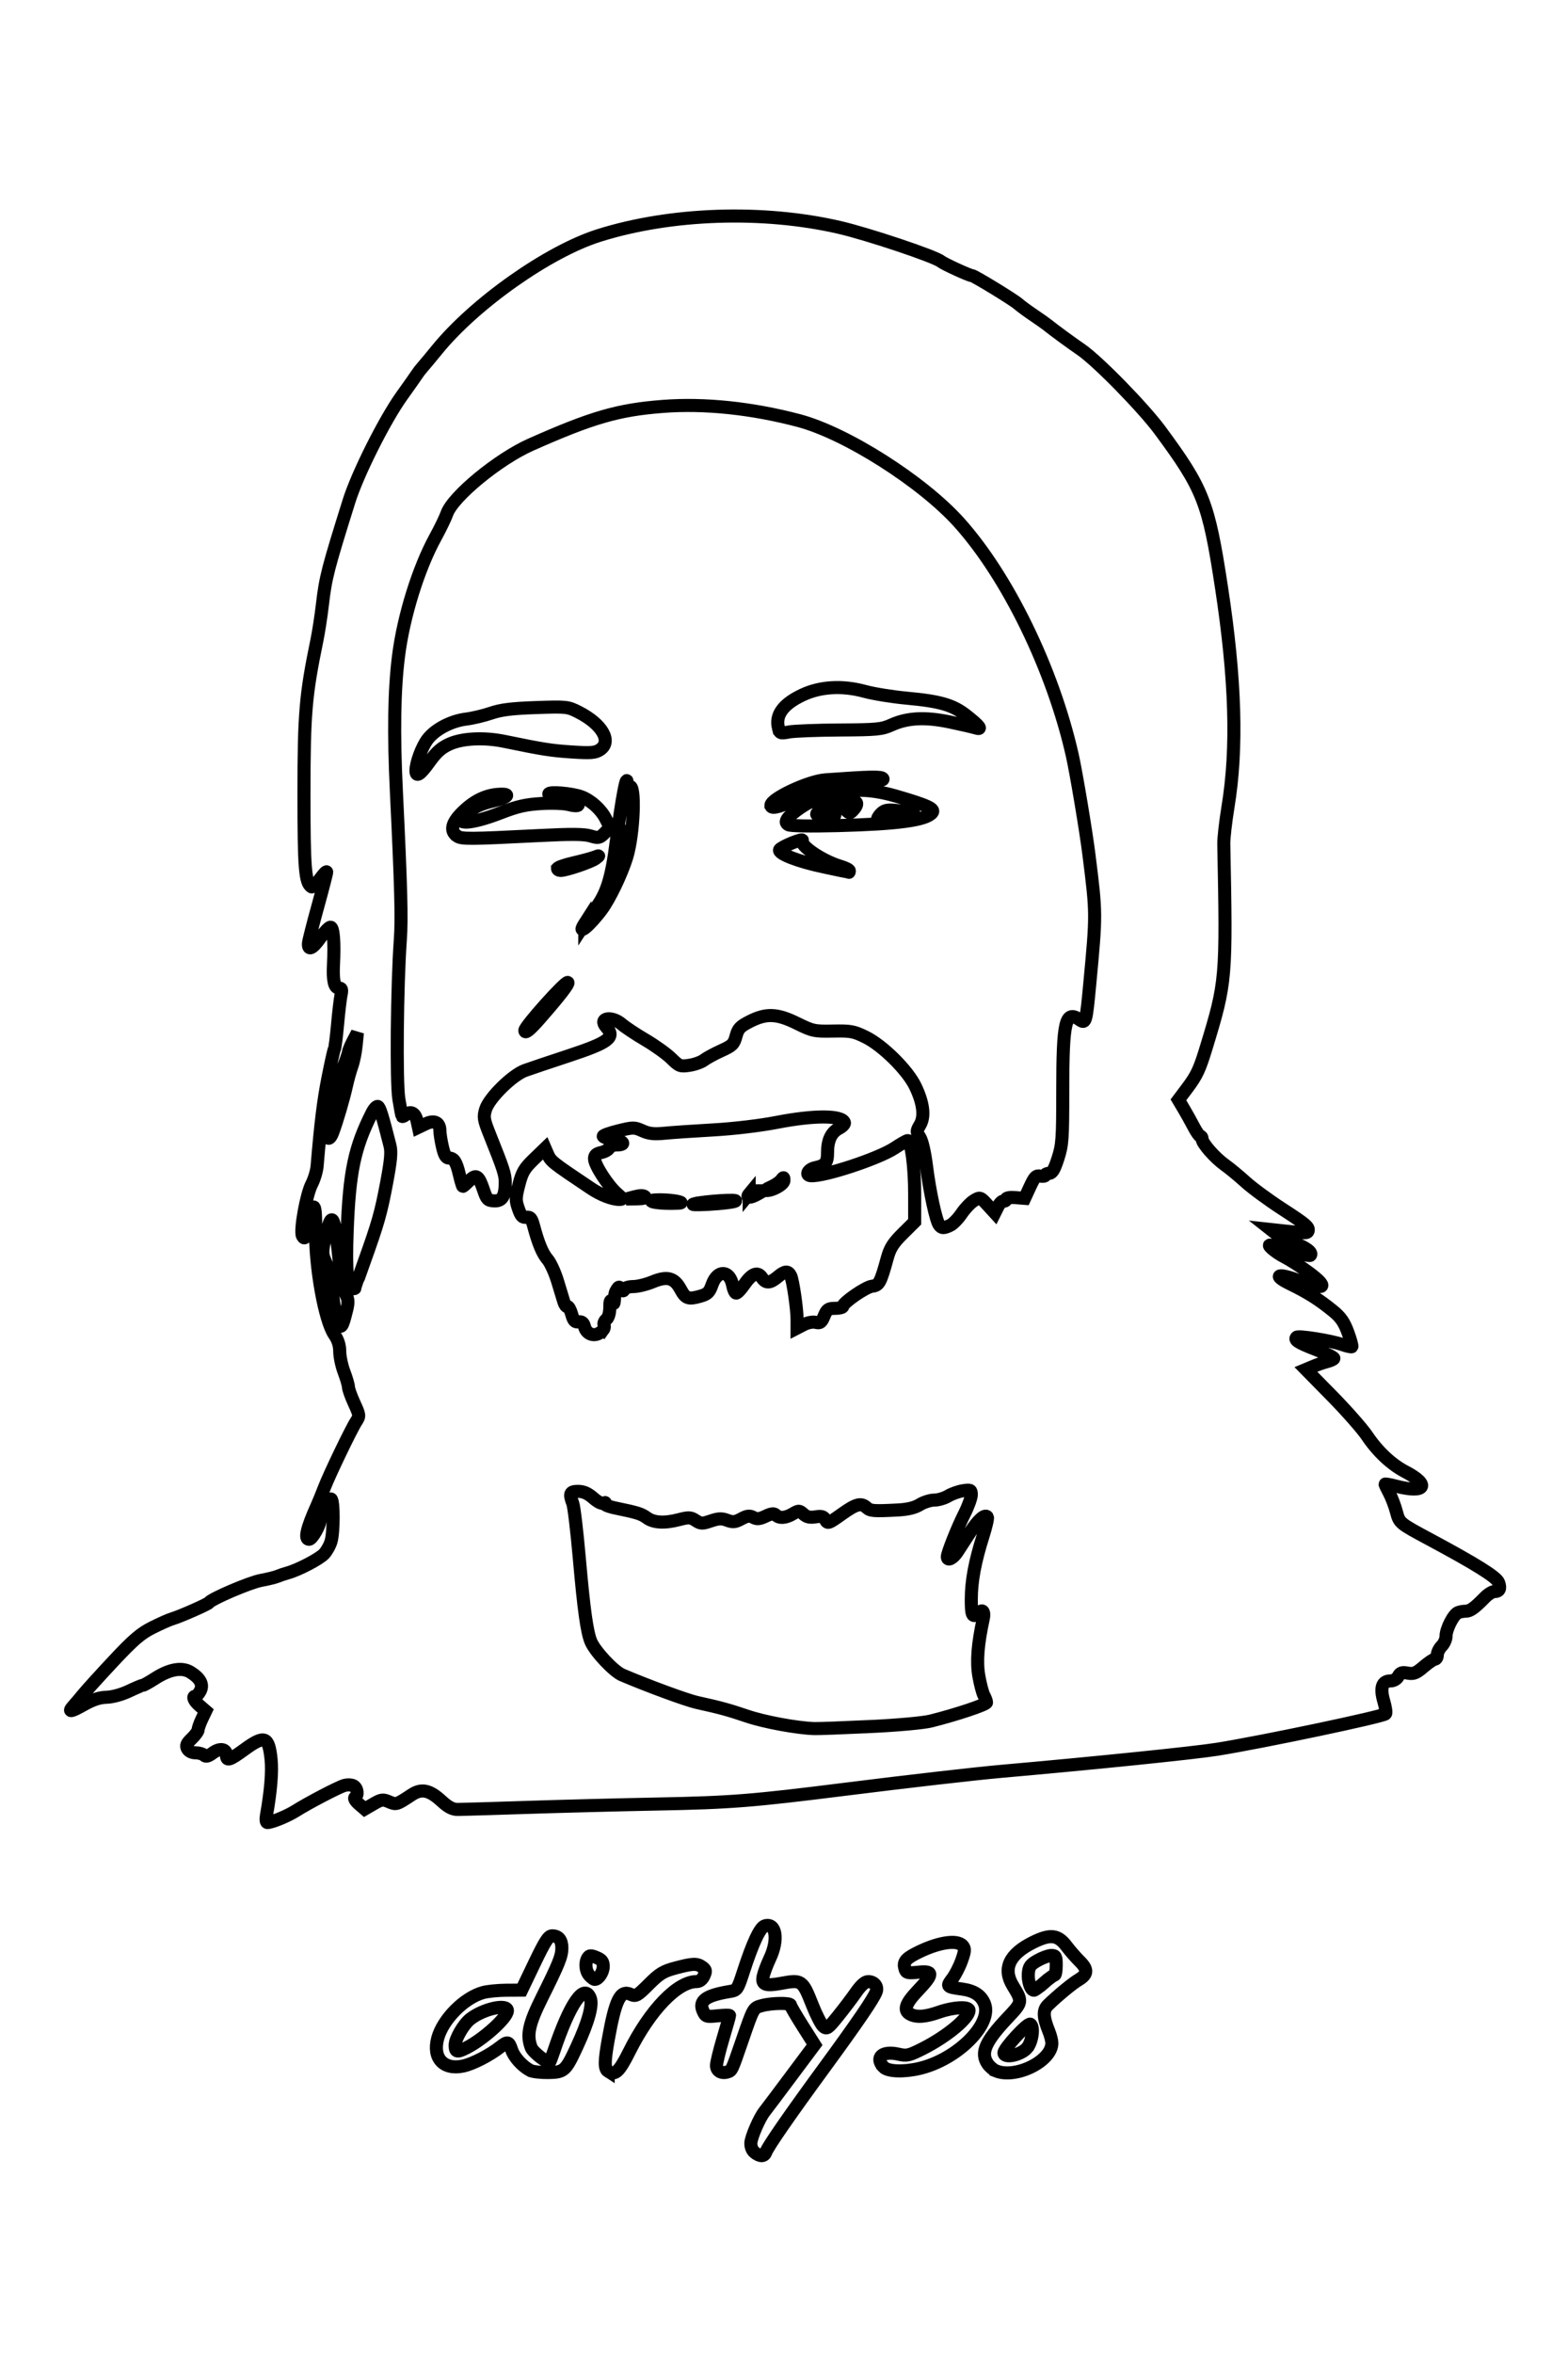 <?xml version="1.0" encoding="UTF-8" standalone="no"?>
<svg
   xmlns:dc="http://purl.org/dc/elements/1.1/"
   xmlns:cc="http://creativecommons.org/ns#"
   xmlns:rdf="http://www.w3.org/1999/02/22-rdf-syntax-ns#"
   xmlns:svg="http://www.w3.org/2000/svg"
   xmlns="http://www.w3.org/2000/svg"
   viewBox="0 0 720 1080"
   height="1080"
   width="720"
   version="1.1"
   id="svg4190">
  <defs
     id="defs4194" />
  <path
     style="fill:none;stroke:#000000;stroke-opacity:1;stroke-width:6;stroke-miterlimit:4;stroke-dasharray:none"
     d="m 346.597,988.02 c -1.157,-0.876 -1.87,-2.586 -1.82,-4.364 0.075,-2.644 4.022,-11.727 6.307,-14.514 0.504,-0.615 5.875,-7.755 11.934,-15.867 l 11.018,-14.748 -5.518,-8.697 c -3.035,-4.784 -5.518,-9.059 -5.518,-9.502 0,-1.135 -8.79,-0.991 -13.135,0.216 -4.013,1.115 -3.791,0.717 -9.229,16.479 -4.665,13.522 -4.584,13.349 -6.588,13.985 -2.751,0.873 -5.048,-0.474 -5.048,-2.962 0,-1.245 1.35,-6.807 3,-12.361 1.65,-5.554 3,-10.305 3,-10.558 0,-0.253 -2.457,-0.206 -5.46,0.104 -5.204,0.537 -5.518,0.436 -6.696,-2.15 -2.143,-4.703 1.243,-7.198 12.202,-8.992 3.463,-0.567 3.612,-0.784 6.382,-9.323 4.199,-12.946 7.552,-20.102 9.744,-20.798 5.172,-1.641 6.417,6.319 2.338,14.942 -1.37,2.895 -2.763,6.628 -3.097,8.296 -0.751,3.754 1.067,4.453 8.18,3.144 9.597,-1.767 9.89,-1.564 14.452,9.979 1.762,4.46 3.993,8.823 4.957,9.695 1.629,1.475 2.094,1.164 6.625,-4.426 2.68,-3.307 6.448,-8.272 8.373,-11.033 2.33,-3.342 4.211,-5.024 5.628,-5.031 2.77,-0.014 4.588,2.24 3.72,4.612 -1.179,3.221 -8.627,14.13 -23.811,34.877 -16.117,22.021 -25.838,36.061 -26.828,38.75 -0.776,2.106 -2.541,2.191 -5.111,0.246 z M 243.486,950.312 c -3.697,-1.965 -7.434,-6.102 -8.54,-9.453 -1.273,-3.859 -1.814,-4.013 -5.074,-1.449 -4.99,3.925 -12.747,7.925 -17.218,8.879 -8.989,1.917 -14.108,-3.651 -11.672,-12.696 2.355,-8.746 12.134,-18.618 20.837,-21.035 2.025,-0.562 6.832,-1.042 10.682,-1.065 l 7,-0.043 5.972,-12.463 c 4.809,-10.037 6.376,-12.463 8.05,-12.463 2.952,0 4.478,1.901 4.478,5.578 0,3.785 -1.341,7.129 -9.116,22.731 -6.067,12.175 -7.154,17.221 -4.957,23 0.831,2.187 7.679,7.458 8.516,6.556 0.186,-0.2 1.019,-2.389 1.851,-4.864 7.387,-21.965 14.013,-31.583 16.767,-24.339 1.212,3.188 -0.933,10.918 -6.17,22.233 -5.153,11.133 -5.827,11.744 -13.099,11.854 -3.476,0.053 -7.214,-0.379 -8.306,-0.96 z M 214.3,939.878 C 222.224,935.803 233,926.013 233,922.889 c 0,-3.355 -11.217,-0.814 -17.122,3.879 -3.059,2.432 -6.878,9.036 -6.878,11.896 0,3.296 0.866,3.494 5.3,1.215 z m 64.955,10.824 c -1.784,-1.133 -1.769,-4.458 0.066,-14.679 3.284,-18.295 5.528,-22.801 10.279,-20.637 2.361,1.076 2.947,0.751 8.302,-4.603 4.943,-4.941 6.699,-6.009 12.344,-7.51 7.949,-2.114 9.8,-2.168 12.273,-0.36 1.632,1.194 1.733,1.76 0.713,4 -0.758,1.665 -1.988,2.61 -3.395,2.61 -8.774,0 -21.316,13.03 -30.818,32.019 -4.719,9.43 -6.584,11.18 -9.764,9.16 z M 457.357,950.532 c -1.179,-0.476 -2.866,-1.897 -3.75,-3.159 -3.518,-5.023 -1.277,-10.245 9.12,-21.248 6.816,-7.214 6.838,-7.344 2.367,-14.678 -4.793,-7.863 -1.651,-14.555 9.386,-19.988 7.857,-3.868 11.306,-3.448 15.295,1.862 1.499,1.995 4.218,5.105 6.043,6.912 3.815,3.777 3.655,5.989 -0.615,8.512 -2.756,1.628 -9.49,7.178 -13.916,11.47 -2.455,2.381 -2.367,5.469 0.349,12.181 0.75,1.855 1.364,4.26 1.364,5.346 0,8.262 -16.486,16.486 -25.643,12.791 z m 14.382,-10.696 c 2.287,-2.858 3.149,-9.646 1.364,-10.749 C 471.916,928.354 461,940.19 461,942.212 c 0,2.78 8.036,1.002 10.739,-2.376 z m 7.75,-29.832 c 2.194,-1.914 4.332,-3.481 4.75,-3.481 0.418,0 0.761,-2.025 0.761,-4.5 0,-4.005 -0.248,-4.498 -2.25,-4.484 -1.238,0.009 -4.05,1.033 -6.25,2.275 -3.386,1.912 -4.047,2.824 -4.308,5.941 -0.297,3.554 1.12,7.788 2.593,7.748 0.393,-0.011 2.51,-1.586 4.704,-3.5 z m -73.834,38.69 c -4.015,-4.437 -0.384,-7.518 6.896,-5.852 3.898,0.892 4.86,0.665 11.504,-2.71 10.769,-5.471 20.841,-13.83 20.917,-17.359 0.042,-1.928 -7.226,-1.53 -13.713,0.75 -6.324,2.223 -10.421,2.519 -13.325,0.965 -3.224,-1.726 -2.208,-4.826 3.566,-10.879 7.221,-7.57 7.241,-9.12 0.108,-8.384 -4.769,0.492 -5.465,0.327 -6.023,-1.431 -0.967,-3.047 0.063,-4.589 4.679,-7.009 9.949,-5.215 19.233,-6.775 21.814,-3.666 1.107,1.334 1.026,2.433 -0.499,6.726 -1.002,2.822 -2.942,6.6 -4.311,8.394 -2.761,3.619 -2.672,3.711 4.552,4.725 5.46,0.766 8.637,2.837 10.221,6.661 3.891,9.395 -12.647,25.808 -30.042,29.814 -7.337,1.69 -14.435,1.367 -16.345,-0.743 z m -135,-42 c -1.8,-1.989 -2.149,-5.842 -0.732,-8.081 0.745,-1.177 1.403,-1.198 3.985,-0.129 2.418,1.002 3.092,1.893 3.092,4.088 0,2.632 -2.184,5.95 -3.916,5.95 -0.425,0 -1.518,-0.823 -2.429,-1.829 z M 122.348,833.274 c 1.984,-11.207 2.718,-20.083 2.13,-25.75 -1.1,-10.6 -2.948,-11.278 -12.262,-4.5 -6.834,4.973 -8.216,5.411 -8.216,2.607 0,-2.956 -3.03,-3.461 -6.293,-1.048 -2.114,1.563 -3.202,1.847 -4.005,1.044 -0.606,-0.606 -2.346,-1.102 -3.867,-1.102 -1.669,0 -3.158,-0.735 -3.757,-1.854 -0.792,-1.481 -0.397,-2.425 1.965,-4.687 C 89.669,796.424 91,794.574 91,793.871 c 0,-0.703 0.78,-2.915 1.733,-4.914 l 1.733,-3.635 -2.733,-2.351 c -2.659,-2.287 -3.583,-4.447 -1.902,-4.447 0.457,0 1.4,-1.063 2.095,-2.362 1.563,-2.921 0.073,-5.822 -4.426,-8.613 -3.933,-2.44 -9.595,-1.456 -16.272,2.829 -2.697,1.73 -5.229,3.146 -5.627,3.146 -0.398,0 -3.284,1.212 -6.412,2.694 -3.352,1.588 -7.563,2.738 -10.254,2.801 -3.166,0.074 -6.341,1.108 -10.351,3.371 -6.186,3.491 -7.618,3.658 -4.821,0.561 0.957,-1.06 3.03,-3.502 4.605,-5.427 1.576,-1.925 7.847,-8.824 13.936,-15.331 8.902,-9.514 12.356,-12.475 17.634,-15.119 3.61,-1.808 7.688,-3.622 9.063,-4.03 3.811,-1.132 16.434,-6.693 17,-7.49 1.26,-1.773 18.762,-9.24 23.836,-10.169 3.115,-0.571 6.564,-1.42 7.664,-1.886 1.1,-0.467 3.125,-1.151 4.5,-1.521 4.832,-1.3 14.566,-6.362 16.795,-8.735 1.239,-1.319 2.692,-3.93 3.229,-5.802 1.258,-4.387 1.269,-18.618 0.015,-19.393 C 150.854,687.316 147,694.635 147,697.616 c 0,2.456 -3.681,8.908 -5.082,8.908 -2.232,0 -1.014,-5.16 3.659,-15.5 0.746,-1.65 2.22,-5.25 3.277,-8 2.423,-6.308 12.446,-27.146 14.718,-30.601 1.647,-2.505 1.613,-2.815 -0.931,-8.371 -1.453,-3.173 -2.642,-6.503 -2.642,-7.399 -2.8e-4,-0.896 -0.9,-3.996 -2,-6.89 -1.1,-2.893 -2,-7.144 -2,-9.446 0,-2.819 -0.804,-5.346 -2.463,-7.74 -4.427,-6.388 -8.887,-31.265 -8.615,-48.053 0.204,-12.591 -1.059,-14.038 -3.014,-3.454 -1.296,7.015 -1.889,8.237 -3.019,6.218 -1.236,-2.209 1.763,-19.033 4.24,-23.785 1.171,-2.248 2.288,-5.975 2.482,-8.283 1.686,-20.102 2.9,-29.949 5.005,-40.595 1.348,-6.819 2.677,-12.765 2.954,-13.212 0.276,-0.447 0.917,-5.443 1.424,-11.101 0.507,-5.659 1.222,-11.751 1.59,-13.538 0.533,-2.595 0.344,-3.25 -0.938,-3.25 -2.082,0 -2.882,-3.38 -2.521,-10.652 0.52,-10.477 -0.026,-17.352 -1.373,-17.301 -0.688,0.026 -2.825,2.271 -4.75,4.988 -3.517,4.965 -5.624,5.895 -5.356,2.364 0.079,-1.044 1.992,-8.578 4.25,-16.741 2.258,-8.163 4.106,-15.318 4.106,-15.9 0,-0.582 -1.365,0.827 -3.034,3.131 -1.669,2.303 -3.436,3.94 -3.927,3.636 -2.934,-1.814 -3.479,-8.571 -3.465,-43.024 0.014,-36.321 0.746,-44.979 5.917,-70 0.796,-3.85 1.944,-11.275 2.552,-16.5 1.449,-12.455 2.451,-16.35 12.208,-47.5 3.929,-12.544 16.388,-37.367 24.263,-48.342 3.292,-4.588 6.436,-9.049 6.986,-9.912 0.55,-0.864 1.675,-2.32 2.5,-3.237 0.825,-0.917 3.855,-4.556 6.733,-8.088 17.325,-21.259 51.079,-45.056 74.267,-52.358 33.061,-10.412 75.326,-11.826 110.5,-3.697 13.008,3.006 43.675,13.268 46.5,15.56 1.48,1.2 13.198,6.573 14.336,6.573 0.982,0 19.027,11.014 21.164,12.918 1.1,0.98 4.24,3.292 6.977,5.137 2.738,1.845 5.663,3.908 6.5,4.585 3.009,2.431 10.614,8.005 15.402,11.289 7.645,5.243 28.549,26.598 36.288,37.072 19.866,26.884 22.25,32.97 28.209,72 6.465,42.348 7.406,73.969 2.998,100.825 -1.113,6.779 -1.981,14.429 -1.931,17 1.225,62.287 1.14,63.277 -8.128,93.675 -3.023,9.916 -4.291,12.601 -8.759,18.547 l -3.947,5.254 2.434,4.099 c 1.339,2.255 3.429,6.012 4.645,8.349 1.216,2.337 2.571,4.25 3.011,4.25 0.44,0 0.801,0.572 0.801,1.272 0,1.946 5.851,8.613 10.418,11.871 2.245,1.602 6.557,5.16 9.582,7.908 3.025,2.748 10.45,8.206 16.5,12.13 11.202,7.265 12.714,8.55 12.146,10.319 -0.334,1.04 -1.203,1.036 -11.146,-0.044 l -6,-0.652 2.608,2.059 c 1.434,1.133 5.106,2.994 8.159,4.136 5.479,2.05 8.612,4.456 7.392,5.676 -0.514,0.514 -11.728,-2.346 -17.659,-4.503 -3.301,-1.201 1.406,3.001 5.937,5.3 2.51,1.273 7.375,4.387 10.813,6.92 9.543,7.031 8.008,8.602 -3.944,4.035 -9.972,-3.81 -12.903,-2.81 -4.197,1.432 8.025,3.91 13.095,7.117 19.497,12.334 3.55,2.892 5.117,5.155 6.834,9.863 1.225,3.361 2.035,6.303 1.8,6.538 -0.235,0.235 -2.282,-0.226 -4.547,-1.026 -5.019,-1.771 -19.948,-4.146 -20.787,-3.307 -1.248,1.248 0.752,2.513 9.032,5.715 4.683,1.811 8.305,3.632 8.048,4.047 -0.257,0.415 -1.684,1.061 -3.171,1.434 -1.487,0.373 -4.271,1.333 -6.186,2.133 l -3.482,1.455 12.02,12.227 c 6.611,6.725 13.838,14.927 16.06,18.227 4.888,7.259 11.161,13.139 17.604,16.5 11.669,6.087 9.188,10.097 -4.113,6.646 -2.87,-0.744 -5.218,-1.171 -5.218,-0.948 0,0.223 0.88,2.07 1.956,4.104 1.076,2.034 2.533,5.865 3.238,8.513 1.398,5.256 1.425,5.278 15.306,12.722 21.374,11.463 30.671,17.281 31.625,19.792 1.054,2.773 0.397,4.17 -1.962,4.17 -0.945,0 -2.922,1.238 -4.394,2.75 -4.619,4.747 -6.708,6.25 -8.688,6.25 -1.055,0 -2.649,0.281 -3.543,0.623 -2.091,0.802 -5.539,7.549 -5.539,10.837 0,1.397 -0.9,3.44 -2,4.54 -1.1,1.1 -2,2.9 -2,4 0,1.1 -0.491,2 -1.091,2 -0.6,0 -2.936,1.579 -5.191,3.509 -3.439,2.944 -4.619,3.412 -7.323,2.905 -2.61,-0.49 -3.436,-0.206 -4.344,1.491 -0.666,1.244 -2.108,2.095 -3.551,2.095 -3.854,0 -4.902,3.14 -3.1,9.288 0.837,2.855 1.202,5.471 0.811,5.813 -1.577,1.38 -56.093,12.858 -77.211,16.256 -10.441,1.68 -55.704,6.307 -99.5,10.172 -11.612,1.025 -43.299,4.656 -71,8.137 -43.331,5.445 -52.694,6.185 -86.5,6.837 -17.325,0.334 -44.325,1.032 -60,1.55 -15.675,0.519 -29.973,0.944 -31.772,0.945 -2.408,0.002 -4.388,-1.021 -7.5,-3.875 -5.535,-5.076 -9.168,-5.843 -13.647,-2.883 -6.982,4.615 -7.107,4.653 -10.45,3.231 -2.831,-1.204 -3.515,-1.108 -7.143,1.001 l -4.012,2.333 -2.73,-2.348 c -1.505,-1.294 -2.285,-2.624 -1.738,-2.962 1.574,-0.973 1.153,-4.306 -0.673,-5.328 -0.916,-0.513 -2.829,-0.588 -4.25,-0.166 -2.866,0.849 -16.436,7.942 -22.448,11.732 -3.738,2.357 -10.852,5.267 -12.875,5.267 -0.566,0 -0.742,-1.389 -0.413,-3.25 z M 399.5,792.471 c 12.692,-0.6 24.539,-1.678 28,-2.547 11.822,-2.97 25.5,-7.545 25.5,-8.529 0,-0.551 -0.532,-1.985 -1.182,-3.186 -0.65,-1.201 -1.711,-5.241 -2.358,-8.977 -1.139,-6.579 -0.505,-14.643 2.079,-26.457 0.687,-3.141 -0.607,-4.568 -2.039,-2.25 -0.34,0.55 -1.266,1 -2.059,1 -1.125,0 -1.441,-1.628 -1.441,-7.435 0,-8.332 1.659,-17.267 5.385,-29.001 1.383,-4.355 2.285,-8.289 2.004,-8.744 -0.993,-1.607 -4.206,1.198 -7.906,6.903 -2.061,3.177 -4.7,7.236 -5.865,9.019 -2.016,3.087 -4.618,4.371 -4.618,2.28 0,-1.719 4.628,-13.342 7.866,-19.757 1.724,-3.415 3.134,-7.318 3.134,-8.674 0,-2.283 -0.277,-2.424 -3.75,-1.899 -2.062,0.312 -5.153,1.408 -6.868,2.437 -1.715,1.029 -4.587,1.871 -6.382,1.871 -1.795,0 -4.789,0.943 -6.653,2.095 -2.317,1.432 -5.517,2.206 -10.118,2.448 -11.025,0.579 -12.566,0.463 -14.264,-1.074 -2.591,-2.345 -4.8,-1.762 -11.543,3.05 -5.99,4.274 -6.388,4.413 -7.378,2.563 -0.84,-1.57 -1.74,-1.843 -4.568,-1.384 -2.592,0.421 -4.054,0.089 -5.539,-1.255 -1.91,-1.728 -2.171,-1.736 -4.882,-0.135 -3.328,1.966 -6.18,2.167 -7.797,0.55 -0.856,-0.856 -2.031,-0.72 -4.688,0.541 -2.798,1.328 -3.996,1.443 -5.672,0.545 -1.697,-0.908 -2.806,-0.771 -5.503,0.681 -2.835,1.527 -3.877,1.63 -6.491,0.644 -2.494,-0.941 -3.984,-0.88 -7.492,0.311 -3.983,1.352 -4.614,1.333 -6.977,-0.216 -2.318,-1.519 -3.156,-1.558 -7.767,-0.362 -6.598,1.711 -11.507,1.42 -14.669,-0.872 -2.561,-1.855 -4.208,-2.369 -14.316,-4.463 -3.298,-0.683 -5.463,-1.591 -5,-2.098 0.465,-0.509 0.266,-0.576 -0.464,-0.155 -0.775,0.447 -2.663,-0.477 -4.785,-2.34 -2.472,-2.17 -4.527,-3.077 -6.97,-3.077 -3.769,0 -4.191,0.96 -2.444,5.557 0.562,1.478 1.915,12.87 3.007,25.315 2.059,23.468 3.511,33.851 5.329,38.128 1.927,4.534 10.452,13.613 14.338,15.27 11.787,5.028 29.683,11.607 34.384,12.64 10.64,2.339 14.533,3.4 22.919,6.249 7.967,2.707 23.079,5.498 31,5.726 1.925,0.056 13.4,-0.367 25.5,-0.939 z M 277.157,610.114 c 0.362,-0.5 0.454,-1.441 0.204,-2.09 -0.249,-0.649 0.242,-1.758 1.093,-2.463 0.931,-0.773 1.552,-2.923 1.561,-5.41 0.011,-3.033 0.272,-3.73 0.985,-2.628 0.79,1.222 0.995,1.084 1.11,-0.75 0.195,-3.129 0.305,-3.567 1.281,-5.107 0.724,-1.142 1.01,-1.142 1.811,0 0.739,1.055 1.064,1.079 1.458,0.107 0.279,-0.688 2.149,-1.25 4.155,-1.25 2.006,0 6.024,-0.985 8.928,-2.189 6.613,-2.741 9.905,-1.855 12.751,3.433 2.318,4.307 3.565,4.75 9.006,3.2 3.421,-0.974 4.215,-1.746 5.483,-5.331 2.475,-6.996 8.113,-6.744 9.458,0.422 0.357,1.905 1.084,3.464 1.614,3.464 0.53,0 2.197,-1.786 3.705,-3.968 3.458,-5.006 6.146,-6.061 8.068,-3.165 1.855,2.794 3.719,2.692 7.404,-0.409 3.18,-2.676 4.659,-2.777 5.842,-0.399 1.001,2.013 2.926,15.16 2.926,19.985 l 0,4.007 3.108,-1.607 c 1.769,-0.915 4.13,-1.351 5.481,-1.011 2.003,0.503 2.602,0.048 3.841,-2.919 1.288,-3.084 1.903,-3.514 5.019,-3.514 1.953,0 3.551,-0.395 3.551,-0.878 0,-1.694 10.531,-8.959 13.464,-9.289 3.203,-0.36 3.833,-1.534 6.986,-13.001 1.244,-4.526 2.665,-6.766 7.054,-11.12 l 5.496,-5.452 0,-12.82 c 0,-12.487 -1.573,-24.44 -3.216,-24.44 -0.448,0 -3.171,1.556 -6.05,3.458 -7.403,4.89 -32.599,13.174 -38.485,12.653 -2.623,-0.232 -1.116,-2.981 2,-3.647 4.766,-1.019 5.75,-2.224 5.75,-7.039 0,-5.639 1.703,-9.219 5.258,-11.058 1.578,-0.816 2.695,-2.007 2.481,-2.647 -1.125,-3.377 -13.836,-3.425 -30.856,-0.119 -7.941,1.543 -19.891,2.964 -29.384,3.496 -8.8,0.492 -18.84,1.178 -22.311,1.524 -4.882,0.487 -7.188,0.233 -10.187,-1.119 -3.682,-1.66 -4.229,-1.661 -10.939,-0.017 -3.885,0.952 -7.063,2.081 -7.063,2.51 0,0.428 2.025,1.082 4.5,1.454 4.997,0.749 6.132,2.552 1.607,2.552 -1.591,0 -3.136,0.633 -3.432,1.406 -0.297,0.773 -1.92,1.709 -3.607,2.079 -2.286,0.502 -3.068,1.232 -3.068,2.867 0,2.816 6.138,12.337 10.249,15.898 2.792,2.419 2.927,2.75 1.112,2.75 -3.208,0 -8.474,-2.035 -12.861,-4.971 -18.27,-12.225 -18.576,-12.468 -20.107,-16.003 l -1.072,-2.474 -5.153,4.974 c -4.42,4.266 -5.4,5.932 -6.887,11.702 -1.564,6.07 -1.588,7.146 -0.25,11 1.207,3.474 1.893,4.215 3.671,3.968 1.819,-0.252 2.381,0.421 3.342,4 2.188,8.147 4.046,12.597 6.405,15.342 1.301,1.514 3.34,5.949 4.533,9.857 1.193,3.908 2.51,8.23 2.927,9.605 0.417,1.375 1.154,2.361 1.638,2.19 0.484,-0.17 1.366,1.405 1.96,3.5 0.858,3.027 1.509,3.75 3.168,3.517 1.493,-0.209 2.258,0.386 2.685,2.087 1.105,4.402 6.028,5.128 8.798,1.296 z M 319,552.488 c 5.135,-1.203 20.906,-2.159 18.5,-1.122 -1.1,0.475 -6.5,1.106 -12,1.402 -6.173,0.333 -8.661,0.226 -6.5,-0.281 z m -19.5,-0.964 c -2.567,-1.103 7.665,-1.103 12,0 2.311,0.588 1.508,0.774 -3.5,0.811 -3.575,0.026 -7.4,-0.339 -8.5,-0.811 z m -8.169,-2.213 c 2.434,-0.651 4.18,-0.676 4.786,-0.069 0.607,0.607 -0.79,0.98 -3.831,1.024 l -4.786,0.069 3.831,-1.024 z M 344,548.024 c 0.685,-0.825 2.427,-1.484 3.872,-1.465 l 2.628,0.035 -2.5,1.429 c -3.491,1.996 -5.656,1.996 -4,0 z m 9.952,-3.167 c 1.899,-0.827 4.022,-2.253 4.718,-3.168 1.169,-1.537 1.268,-1.527 1.298,0.136 0.031,1.756 -5.36,4.797 -8.186,4.617 -0.705,-0.045 0.271,-0.758 2.17,-1.585 z m -194.944,57.128 c 1.097,-4.382 1.045,-5.459 -0.403,-8.259 -0.934,-1.806 -2.138,-7.937 -2.742,-13.961 -2.173,-21.666 -3.302,-24.372 -5.902,-14.155 -2.121,8.331 -2.191,9.908 -0.588,13.285 1.45,3.057 2.604,8.975 4.214,21.628 0.315,2.475 1.072,5.529 1.682,6.788 1.329,2.739 1.937,1.872 3.74,-5.326 z M 163,591.24 c 0,-0.156 1.851,-5.444 4.112,-11.75 6.539,-18.234 7.799,-22.659 10.434,-36.671 1.925,-10.232 2.268,-14.059 1.523,-17 -3.545,-14.005 -4.688,-17.682 -5.589,-17.976 -0.561,-0.183 -1.759,1.133 -2.663,2.924 -8.083,16.01 -10.404,27.132 -11.42,54.72 -0.676,18.344 0.116,26.036 2.68,26.036 0.507,0 0.922,-0.128 0.922,-0.284 z m 273.24,-28.78 c 1.284,-0.585 3.667,-3.026 5.297,-5.425 1.629,-2.399 4.219,-5.107 5.754,-6.017 2.76,-1.637 2.828,-1.615 6.153,2.014 l 3.362,3.67 1.414,-2.839 c 0.778,-1.562 1.947,-2.727 2.597,-2.589 0.651,0.138 1.183,-0.239 1.183,-0.836 0,-0.664 1.653,-0.955 4.25,-0.75 l 4.25,0.336 2.458,-5.327 c 2.088,-4.526 2.802,-5.261 4.75,-4.889 1.261,0.241 2.292,0.051 2.292,-0.423 0,-0.474 0.811,-0.861 1.803,-0.861 1.347,0 2.359,-1.727 4,-6.821 2.013,-6.25 2.197,-8.838 2.197,-30.924 0,-32.059 1.225,-37.288 7.676,-32.77 2.889,2.024 3.046,1.47 4.767,-16.844 2.991,-31.83 2.991,-31.779 -0.454,-59.142 -1.39,-11.038 -5.855,-37.633 -7.64,-45.5 -8.939,-39.406 -29.591,-81.837 -51.937,-106.706 -16.893,-18.8 -51.869,-41.026 -73.597,-46.768 -21.613,-5.712 -43.294,-7.976 -62.395,-6.516 -20.53,1.569 -32.524,5.039 -60.737,17.574 -14.817,6.583 -35.699,23.748 -38.477,31.628 -0.711,2.017 -3.088,6.933 -5.282,10.924 -7.755,14.109 -14.61,36.138 -16.917,54.365 -1.984,15.673 -2.3,35.199 -1.005,62 2.133,44.126 2.521,58.648 1.826,68.247 -1.518,20.941 -1.939,65.373 -0.693,73.101 0.678,4.208 1.364,7.828 1.524,8.044 0.16,0.216 0.971,-0.172 1.802,-0.862 2.177,-1.807 4.247,-0.629 5.011,2.853 l 0.663,3.019 3.383,-1.613 c 3.965,-1.891 6.479,-0.627 6.479,3.257 0,1.266 0.527,4.586 1.172,7.378 0.845,3.66 1.648,5.076 2.878,5.076 2.409,0 3.509,1.732 4.919,7.75 0.677,2.888 1.39,5.25 1.586,5.25 0.195,0 1.535,-1.18 2.978,-2.623 3.162,-3.162 4.248,-2.43 6.553,4.416 1.427,4.238 1.906,4.723 4.807,4.872 3.697,0.19 5.108,-2.157 5.108,-8.494 0,-3.652 -0.763,-6.006 -7.013,-21.623 -2.886,-7.213 -3.074,-8.314 -2.015,-11.848 1.565,-5.222 12.285,-15.795 18.163,-17.913 2.401,-0.865 11.287,-3.855 19.746,-6.643 18.8,-6.197 21.831,-8.49 17.522,-13.252 -3.791,-4.189 2.416,-5.336 7.096,-1.311 1.649,1.418 6.576,4.68 10.948,7.249 4.373,2.569 9.685,6.382 11.805,8.474 3.634,3.585 4.111,3.765 8.313,3.135 2.452,-0.368 5.466,-1.444 6.697,-2.393 1.231,-0.948 4.798,-2.884 7.927,-4.301 5.086,-2.304 5.806,-3.011 6.789,-6.664 0.945,-3.511 1.834,-4.461 6.311,-6.748 7.564,-3.864 12.51,-3.666 21.711,0.872 7.109,3.507 7.969,3.69 16.5,3.521 8.149,-0.162 9.568,0.101 15,2.78 7.846,3.869 19.227,15.142 22.807,22.59 3.701,7.702 4.443,13.826 2.146,17.715 -1.697,2.873 -1.701,3.163 -0.066,5.658 1.035,1.579 2.258,6.904 3.063,13.331 1.466,11.707 4.344,24.983 5.843,26.951 1.162,1.526 1.943,1.555 4.947,0.186 z M 241,472.956 c 0,-1.862 18.871,-22.895 19.751,-22.015 0.568,0.568 -3.81,6.222 -12.645,16.332 C 243.219,472.867 241,474.641 241,472.956 Z m 27.538,-49.183 c 0.972,-1.512 2.987,-4.325 4.478,-6.25 5.55,-7.167 7.765,-14.148 9.995,-31.5 C 285.509,366.585 288,353.55 288,359.916 c 0,0.949 0.427,1.462 0.949,1.139 3.017,-1.864 2.167,21.625 -1.174,32.469 -2.349,7.624 -7.814,19.012 -11.511,23.99 -5.579,7.51 -11.738,12.5 -7.726,6.26 z m 19.363,-40.5 c 0.055,-0.963 -0.35,-1.75 -0.9,-1.75 -0.55,0 -0.955,1.913 -0.9,4.25 0.085,3.61 0.22,3.874 0.9,1.75 0.44,-1.375 0.846,-3.288 0.9,-4.25 z m 90.316,14.626 c -11.64,-2.444 -21.085,-6.121 -20.228,-7.876 0.269,-0.55 2.85,-1.96 5.737,-3.133 2.886,-1.173 4.985,-1.707 4.663,-1.187 -1.394,2.255 9.041,9.371 17.427,11.883 2.301,0.689 4.184,1.632 4.184,2.095 0,0.463 -0.113,0.784 -0.25,0.714 -0.138,-0.07 -5.328,-1.194 -11.534,-2.496 z M 256,398.632 c 0,-0.491 3.263,-1.646 7.25,-2.568 3.987,-0.922 8.375,-2.103 9.75,-2.624 2.399,-0.91 2.42,-0.886 0.514,0.601 -2.002,1.561 -13.532,5.484 -16.12,5.484 -0.767,0 -1.395,-0.402 -1.395,-0.892 z m -46.141,-14.914 c -3.563,-2.504 -2.358,-6.537 3.573,-11.957 5.374,-4.911 10.858,-7.236 17.07,-7.236 4.102,0 2.032,1.675 -3.749,3.034 -6.213,1.46 -9.239,2.902 -13.111,6.247 -5.816,5.024 2.478,4.644 16.358,-0.749 7.533,-2.927 11.363,-3.804 18.5,-4.236 5.039,-0.305 10.647,-0.086 12.742,0.497 2.058,0.573 3.971,0.671 4.251,0.219 0.604,-0.977 -7.845,-4.011 -11.171,-4.011 -1.277,0 -2.322,-0.494 -2.322,-1.098 0,-1.241 10.755,-0.315 14.996,1.291 4.359,1.65 8.955,5.791 11.104,10.003 l 2.081,4.079 -2.537,2.537 c -2.363,2.363 -2.808,2.456 -6.477,1.357 -2.955,-0.885 -8.906,-0.929 -23.803,-0.176 -32.034,1.62 -35.46,1.638 -37.504,0.201 z M 362,378.537 c -1.145,-0.73 -1.246,-1.377 -0.425,-2.735 1.361,-2.252 10.38,-8.424 11.393,-7.798 0.418,0.258 2.662,-0.45 4.986,-1.573 9.508,-4.594 20.089,-4.912 33.547,-1.007 14.241,4.131 17.957,5.842 16.501,7.596 -2.891,3.484 -15.477,5.198 -43.503,5.927 -12.659,0.329 -21.596,0.166 -22.5,-0.41 z m 56.871,-3.965 c 2.07,-1.162 0.818,-1.63 -6.738,-2.518 -4.274,-0.502 -5.75,-0.283 -7.25,1.074 -1.036,0.938 -1.884,2.15 -1.884,2.693 0,1.182 13.422,0.126 15.871,-1.25 z m -35.276,-3.549 c 0.053,-2.475 -0.086,-4.5 -0.309,-4.5 -0.848,0 -8.287,6.371 -8.287,7.098 0,0.764 2.748,1.511 6.5,1.766 1.711,0.116 2.014,-0.514 2.096,-4.364 z m 9.499,-2.805 c -1.108,-1.108 -6.095,-0.083 -6.095,1.253 0,0.5 0.722,1.631 1.604,2.514 1.472,1.472 1.762,1.422 3.522,-0.607 1.209,-1.394 1.567,-2.561 0.969,-3.16 z M 354,369.646 c 0,-3.057 17.28,-11.149 25,-11.707 20.538,-1.484 25.773,-1.591 26.423,-0.54 0.496,0.802 -1.916,1.125 -8.395,1.125 -8.505,0 -16.24,1.64 -23.527,4.988 -14.707,6.757 -19.5,8.265 -19.5,6.135 z M 191,353.683 c 0,-3.56 2.771,-10.992 5.367,-14.396 3.464,-4.541 10.823,-8.394 17.633,-9.23 3.025,-0.372 8.2,-1.6 11.5,-2.73 4.559,-1.561 9.49,-2.175 20.529,-2.558 14.098,-0.488 14.679,-0.427 19.581,2.057 10.962,5.555 15.531,13.593 9.845,17.319 -2.148,1.408 -4.15,1.564 -12.853,1.001 -9.446,-0.611 -13.236,-1.206 -31.102,-4.886 -9.196,-1.894 -19.108,-1.415 -25,1.209 -3.785,1.686 -6.032,3.664 -9.248,8.141 C 192.89,355.683 191,356.915 191,353.683 Z m 166.441,-19.539 c -1.497,-5.965 2.132,-10.951 11.033,-15.155 8.207,-3.877 18.323,-4.464 28.572,-1.657 4.1,1.123 12.854,2.534 19.454,3.137 15.302,1.397 21.113,3.101 27.327,8.013 6.149,4.861 7.458,6.661 4.08,5.608 -1.323,-0.412 -6.681,-1.642 -11.906,-2.733 -11.197,-2.337 -19.381,-1.908 -26.666,1.4 -4.398,1.997 -6.544,2.204 -23.834,2.305 -10.45,0.061 -20.89,0.469 -23.201,0.906 -3.978,0.753 -4.236,0.656 -4.858,-1.824 z M 152.803,519.774 c 1.848,-4.861 5.001,-15.591 6.244,-21.25 0.665,-3.025 1.822,-7.186 2.572,-9.248 0.75,-2.061 1.615,-6.336 1.924,-9.5 l 0.561,-5.752 -2.052,3.929 c -1.128,2.161 -2.053,4.411 -2.055,5 -0.002,0.589 -1.284,4.221 -2.849,8.071 -1.565,3.85 -3.415,10.15 -4.112,14 -0.697,3.85 -1.665,8.305 -2.151,9.899 -1.934,6.341 -0.258,10.577 1.919,4.851 z"
     id="path4761" />
</svg>
